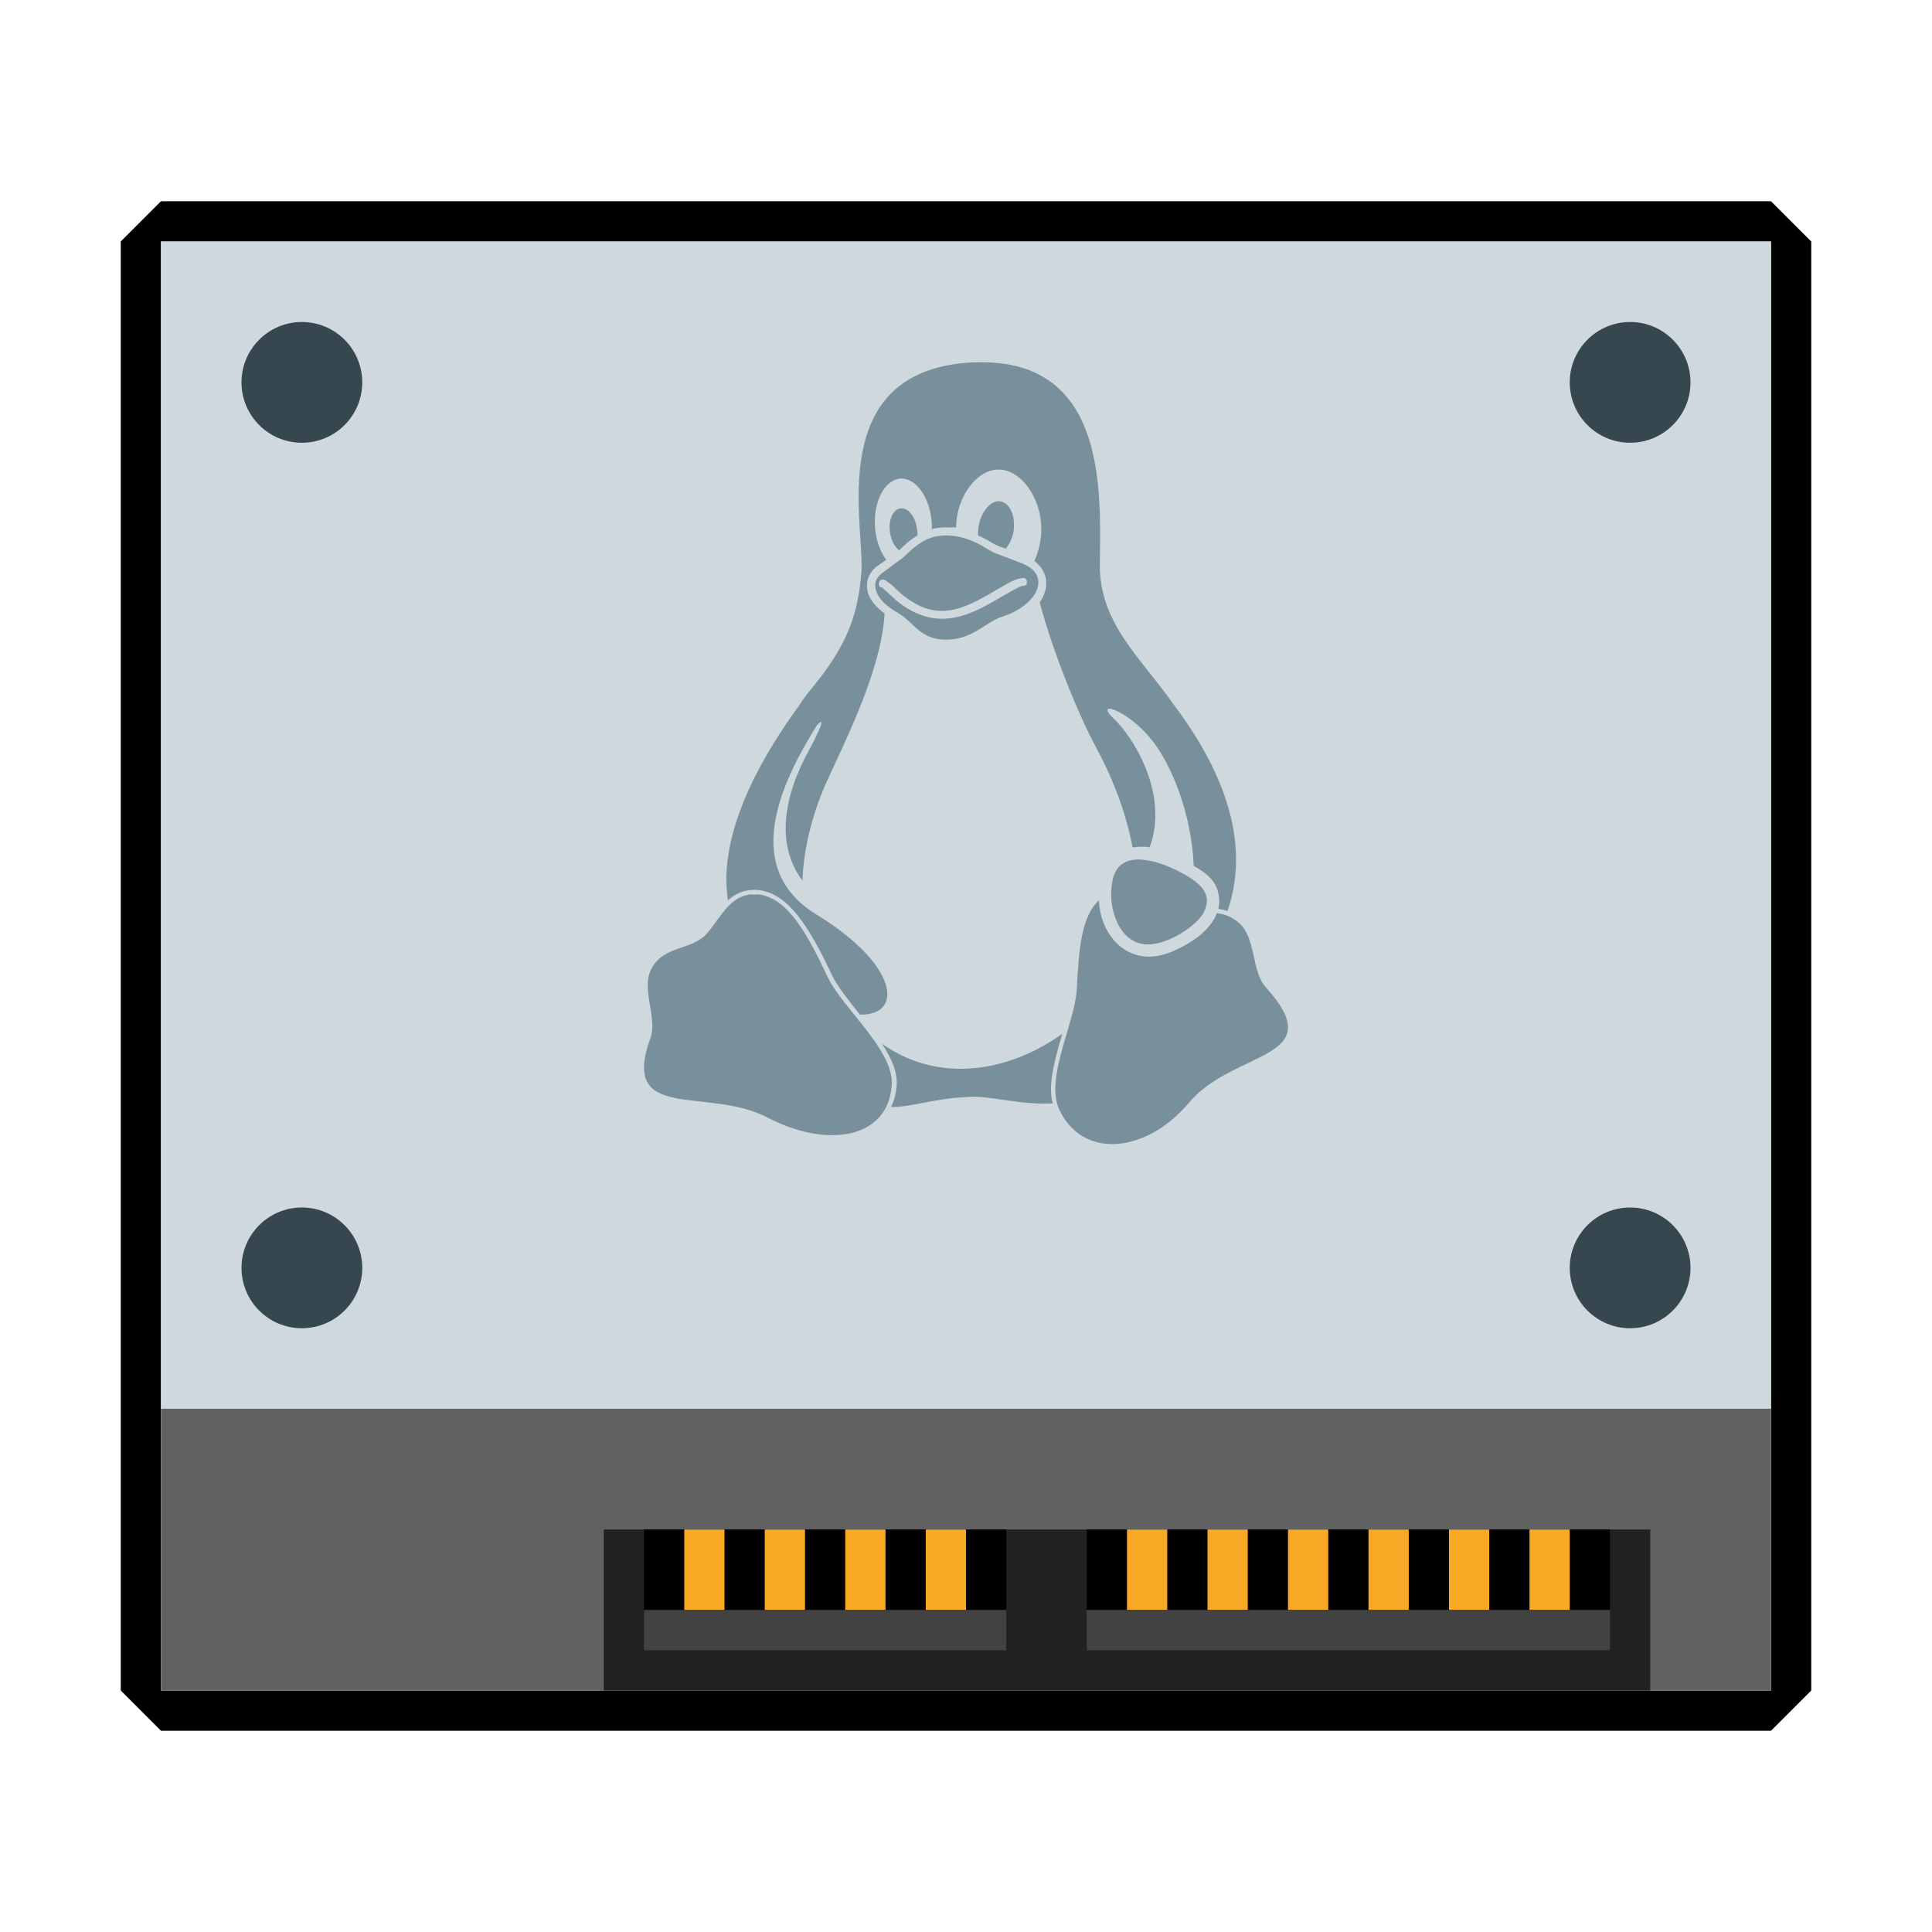 <?xml version="1.0" encoding="UTF-8" standalone="no"?>
<!-- Created with Inkscape (http://www.inkscape.org/) -->

<svg
   xmlns:dc="http://purl.org/dc/elements/1.1/"
   xmlns:cc="http://creativecommons.org/ns#"
   xmlns:rdf="http://www.w3.org/1999/02/22-rdf-syntax-ns#"
   xmlns:svg="http://www.w3.org/2000/svg"
   xmlns="http://www.w3.org/2000/svg"
   xmlns:xlink="http://www.w3.org/1999/xlink"
   xmlns:sodipodi="http://sodipodi.sourceforge.net/DTD/sodipodi-0.dtd"
   xmlns:inkscape="http://www.inkscape.org/namespaces/inkscape"
   width="48"
   height="48"
   id="svg2"
   version="1.1"
   inkscape:version="0.48.4 r9939"
   sodipodi:docname="drive-harddisk-system.svg">
  <defs
     id="defs4">
    <linearGradient
       gradientTransform="matrix(1.143,0,0,1.143,-6.857,949.505)"
       y2="36"
       x2="36"
       y1="48"
       x1="48"
       spreadMethod="repeat"
       gradientUnits="userSpaceOnUse"
       id="linearGradient3835"
       xlink:href="#linearGradient3825"
       inkscape:collect="always" />
    <linearGradient
       gradientTransform="matrix(1.143,0,0,1.143,-6.857,949.505)"
       spreadMethod="repeat"
       gradientUnits="userSpaceOnUse"
       y2="36"
       x2="60"
       y1="48"
       x1="48"
       id="linearGradient3831"
       xlink:href="#linearGradient3825"
       inkscape:collect="always" />
    <linearGradient
       id="linearGradient3825">
      <stop
         id="stop3827"
         offset="0"
         style="stop-color:#080e2b;stop-opacity:1;" />
      <stop
         id="stop3829"
         offset="1"
         style="stop-color:#003b6e;stop-opacity:1;" />
    </linearGradient>
    <linearGradient
       inkscape:collect="always"
       xlink:href="#linearGradient3825"
       id="linearGradient3066"
       gradientUnits="userSpaceOnUse"
       gradientTransform="matrix(1.143,0,0,1.143,-135.951,976.505)"
       spreadMethod="repeat"
       x1="48"
       y1="48"
       x2="36"
       y2="36" />
    <linearGradient
       inkscape:collect="always"
       xlink:href="#linearGradient3825"
       id="linearGradient3069"
       gradientUnits="userSpaceOnUse"
       gradientTransform="matrix(1.143,0,0,1.143,-135.951,976.505)"
       spreadMethod="repeat"
       x1="48"
       y1="48"
       x2="60"
       y2="36" />
  </defs>
  <sodipodi:namedview
     id="base"
     pagecolor="#ffffff"
     bordercolor="#666666"
     borderopacity="1.0"
     inkscape:pageopacity="0.0"
     inkscape:pageshadow="2"
     inkscape:zoom="11.583333"
     inkscape:cx="14.468284"
     inkscape:cy="24.409259"
     inkscape:document-units="px"
     inkscape:current-layer="layer1"
     showgrid="true"
     inkscape:snap-bbox="true"
     inkscape:window-width="1301"
     inkscape:window-height="744"
     inkscape:window-x="65"
     inkscape:window-y="24"
     inkscape:window-maximized="1"
     inkscape:object-nodes="true"
     inkscape:object-paths="true"
     inkscape:snap-nodes="false"
     inkscape:snap-global="true">
    <inkscape:grid
       type="xygrid"
       id="grid3003"
       empspacing="6"
       visible="true"
       enabled="true"
       snapvisiblegridlinesonly="true" />
  </sodipodi:namedview>
  <g
     inkscape:label="Layer 1"
     inkscape:groupmode="layer"
     id="layer1"
     transform="translate(0,-1004.362)">
    <path
       style="fill:#000000;fill-opacity:1;stroke:none"
       d="m 3,6 0,36 1,1 40,0 1,-1 L 45,6 44,5 4,5 z m 1,0 40,0 0,29 0,7 -40,0 0,-7 z"
       transform="translate(0,1004.362)"
       id="rect3008"
       inkscape:connector-curvature="0"
       sodipodi:nodetypes="cccccccccccccccc" />
    <g
       id="g3813"
       transform="translate(-47.998,993.362)" />
    <rect
       y="4"
       x="-1039.362"
       height="40"
       width="29"
       id="rect3087"
       style="fill:#cfd8dc;fill-opacity:1;stroke:none"
       transform="matrix(0,-1,1,0,0,0)" />
    <rect
       transform="matrix(0,-1,1,0,0,0)"
       style="fill:#616161;fill-opacity:1;stroke:none"
       id="rect3089"
       width="7"
       height="40"
       x="-1046.362"
       y="4" />
    <rect
       style="fill:#212121;fill-opacity:1;stroke:none"
       id="rect3091"
       width="26"
       height="4"
       x="15"
       y="1042.362" />
    <rect
       y="1042.362"
       x="27"
       height="2"
       width="13"
       id="rect3885"
       style="fill:#000000;fill-opacity:1;stroke:none" />
    <rect
       y="1042.362"
       x="16"
       height="2"
       width="9"
       id="rect3887"
       style="fill:#000000;fill-opacity:1;stroke:none" />
    <rect
       style="fill:#f9a825;fill-opacity:1;stroke:none"
       id="rect3865"
       width="1"
       height="2"
       x="19"
       y="1042.362" />
    <rect
       style="fill:#f9a825;fill-opacity:1;stroke:none"
       id="rect3867"
       width="1"
       height="2"
       x="21"
       y="1042.362" />
    <rect
       style="fill:#f9a825;fill-opacity:1;stroke:none"
       id="rect3869"
       width="1"
       height="2"
       x="23"
       y="1042.362" />
    <rect
       style="fill:#f9a825;fill-opacity:1;stroke:none"
       id="rect3871"
       width="1"
       height="2"
       x="17"
       y="1042.362" />
    <rect
       y="1042.362"
       x="30"
       height="2"
       width="1"
       id="rect3873"
       style="fill:#f9a825;fill-opacity:1;stroke:none" />
    <rect
       y="1042.362"
       x="32"
       height="2"
       width="1"
       id="rect3875"
       style="fill:#f9a825;fill-opacity:1;stroke:none" />
    <rect
       y="1042.362"
       x="28"
       height="2"
       width="1"
       id="rect3877"
       style="fill:#f9a825;fill-opacity:1;stroke:none" />
    <rect
       style="fill:#f9a825;fill-opacity:1;stroke:none"
       id="rect3879"
       width="1"
       height="2"
       x="36"
       y="1042.362" />
    <rect
       style="fill:#f9a825;fill-opacity:1;stroke:none"
       id="rect3881"
       width="1"
       height="2"
       x="38"
       y="1042.362" />
    <rect
       style="fill:#f9a825;fill-opacity:1;stroke:none"
       id="rect3883"
       width="1"
       height="2"
       x="34"
       y="1042.362" />
    <rect
       style="fill:#424242;fill-opacity:1;stroke:none"
       id="rect3861"
       width="13"
       height="1"
       x="27"
       y="-1045.362"
       transform="scale(1,-1)" />
    <rect
       style="fill:#424242;fill-opacity:1;stroke:none"
       id="rect3863"
       width="9"
       height="1"
       x="16"
       y="-1045.362"
       transform="scale(1,-1)" />
    <path
       sodipodi:type="arc"
       style="fill:#37474f;fill-opacity:1;stroke:none"
       id="path3901"
       sodipodi:cx="7"
       sodipodi:cy="9"
       sodipodi:rx="1"
       sodipodi:ry="1"
       d="M 8,9 C 8,9.552 7.552,10 7,10 6.448,10 6,9.552 6,9 6,8.448 6.448,8 7,8 7.552,8 8,8.448 8,9 z"
       transform="matrix(1.5,0,0,1.5,-3,1000.362)" />
    <path
       transform="matrix(1.5,0,0,1.5,30,1000.362)"
       d="M 8,9 C 8,9.552 7.552,10 7,10 6.448,10 6,9.552 6,9 6,8.448 6.448,8 7,8 7.552,8 8,8.448 8,9 z"
       sodipodi:ry="1"
       sodipodi:rx="1"
       sodipodi:cy="9"
       sodipodi:cx="7"
       id="path3903"
       style="fill:#37474f;fill-opacity:1;stroke:none"
       sodipodi:type="arc" />
    <path
       transform="matrix(1.5,0,0,1.5,-3,1022.362)"
       d="M 8,9 C 8,9.552 7.552,10 7,10 6.448,10 6,9.552 6,9 6,8.448 6.448,8 7,8 7.552,8 8,8.448 8,9 z"
       sodipodi:ry="1"
       sodipodi:rx="1"
       sodipodi:cy="9"
       sodipodi:cx="7"
       id="path3905"
       style="fill:#37474f;fill-opacity:1;stroke:none"
       sodipodi:type="arc" />
    <path
       sodipodi:type="arc"
       style="fill:#37474f;fill-opacity:1;stroke:none"
       id="path3907"
       sodipodi:cx="7"
       sodipodi:cy="9"
       sodipodi:rx="1"
       sodipodi:ry="1"
       d="M 8,9 C 8,9.552 7.552,10 7,10 6.448,10 6,9.552 6,9 6,8.448 6.448,8 7,8 7.552,8 8,8.448 8,9 z"
       transform="matrix(1.5,0,0,1.5,30,1022.362)" />
    <path
       style="fill:#78909c;fill-opacity:1;fill-rule:evenodd;stroke:none"
       d="m 24.326,1013.363 c 3.189,-0.049 3.018,3.246 2.999,5.015 -0.016,1.471 1.029,2.337 1.813,3.458 0.987,1.306 2.03,3.219 1.359,5.16 -0.075,-0.025 -0.153,-0.043 -0.227,-0.053 0.052,-0.236 0.009,-0.491 -0.133,-0.686 -0.116,-0.158 -0.28,-0.268 -0.48,-0.383 -0.05,-1.288 -0.555,-2.536 -1.053,-3.141 -0.573,-0.726 -1.447,-1.009 -0.933,-0.515 0.443,0.405 1.388,1.843 0.893,3.194 -0.136,-0.022 -0.27,-0.014 -0.4,0 l -0.027,0 c -0.205,-1.111 -0.671,-2.047 -0.906,-2.481 -0.44,-0.811 -1.1,-2.444 -1.399,-3.603 0.056,-0.074 0.09,-0.157 0.12,-0.237 0.064,-0.171 0.057,-0.365 -0.027,-0.528 -0.049,-0.097 -0.124,-0.188 -0.227,-0.264 0.111,-0.237 0.172,-0.521 0.173,-0.805 -0.004,-0.781 -0.522,-1.484 -1.08,-1.465 -0.538,0.011 -1.026,0.685 -1.04,1.438 -0.004,0 -0.009,4e-4 -0.013,0 -0.064,-0.01 -0.127,0 -0.187,0 -0.149,-0.01 -0.277,0.01 -0.4,0.04 6.39e-4,-0.045 0.003,-0.086 0,-0.132 -0.037,-0.64 -0.385,-1.14 -0.773,-1.122 -0.388,0.019 -0.677,0.547 -0.64,1.188 0.019,0.336 0.13,0.623 0.28,0.831 -0.072,0.05 -0.123,0.081 -0.227,0.158 -0.212,0.158 -0.302,0.414 -0.227,0.66 0.056,0.184 0.197,0.351 0.413,0.515 -0.079,1.443 -1.029,3.258 -1.493,4.302 -0.317,0.75 -0.52,1.55 -0.546,2.336 -0.831,-1.108 -0.221,-2.526 0.107,-3.141 0.399,-0.736 0.419,-0.883 0.293,-0.765 -0.01,0.016 -0.03,0.023 -0.04,0.04 -0.688,1.12 -2.033,3.458 -0.027,4.698 2.065,1.258 2.184,2.521 1.093,2.494 -0.286,-0.358 -0.563,-0.706 -0.693,-0.977 -0.251,-0.535 -0.504,-1.021 -0.786,-1.399 -0.282,-0.378 -0.6,-0.652 -1,-0.713 -0.104,-0.016 -0.197,-0.011 -0.28,0 -0.212,0.026 -0.379,0.126 -0.52,0.251 -0.246,-1.577 0.721,-3.378 1.666,-4.698 0.011,-0.017 0.028,-0.036 0.04,-0.053 0.103,-0.155 0.202,-0.304 0.32,-0.449 0.965,-1.145 1.217,-1.938 1.293,-3.009 0.052,-1.221 -0.862,-4.869 2.612,-5.147 0.11,-0.01 0.204,-0.012 0.307,-0.013 z m 0.44,3.458 c 0.029,-0.01 0.064,-0.01 0.093,0 0.235,0.036 0.38,0.369 0.32,0.752 -0.027,0.17 -0.107,0.309 -0.187,0.422 -0.153,-0.052 -0.268,-0.095 -0.387,-0.172 -0.102,-0.065 -0.21,-0.112 -0.307,-0.158 -0.003,-0.069 0.002,-0.137 0.013,-0.211 0.053,-0.335 0.249,-0.599 0.453,-0.633 z m -2.399,0.172 c 0.186,-0.028 0.366,0.185 0.413,0.488 0.009,0.059 0.016,0.129 0.013,0.185 -0.216,0.126 -0.359,0.279 -0.453,0.369 -0.109,-0.082 -0.195,-0.238 -0.227,-0.435 -0.048,-0.303 0.067,-0.578 0.253,-0.607 z m 1.186,0.673 c 0.052,0 0.104,0.01 0.16,0.013 0.224,0.034 0.487,0.112 0.786,0.303 0.248,0.161 0.432,0.185 0.866,0.369 l 0.013,0 c 0.205,0.084 0.317,0.18 0.373,0.29 0.057,0.111 0.062,0.241 0.013,0.37 -0.096,0.257 -0.421,0.535 -0.866,0.673 -0.227,0.073 -0.416,0.229 -0.64,0.356 -0.224,0.127 -0.484,0.231 -0.826,0.211 -0.291,-0.017 -0.455,-0.112 -0.613,-0.237 -0.158,-0.126 -0.297,-0.3 -0.506,-0.422 -0.325,-0.182 -0.493,-0.378 -0.546,-0.554 -0.054,-0.176 -0.009,-0.319 0.147,-0.435 0.183,-0.137 0.302,-0.229 0.387,-0.29 0.085,-0.062 0.128,-0.089 0.16,-0.119 0.14,-0.131 0.355,-0.364 0.68,-0.475 0.122,-0.042 0.257,-0.056 0.413,-0.053 z m 1.866,1.056 c -0.126,0.01 -0.256,0.065 -0.4,0.145 -0.144,0.08 -0.306,0.178 -0.48,0.277 -0.348,0.199 -0.742,0.396 -1.133,0.396 -0.392,0 -0.709,-0.183 -0.946,-0.37 -0.119,-0.093 -0.214,-0.19 -0.293,-0.264 -0.04,-0.037 -0.073,-0.054 -0.107,-0.079 -0.033,-0.026 -0.067,-0.066 -0.133,-0.066 -0.004,-3e-4 -0.009,-3e-4 -0.013,0 -0.009,0.01 -0.018,0.01 -0.027,0.013 -0.009,0.01 -0.018,0.01 -0.027,0.013 -0.005,0.01 -0.009,0.01 -0.013,0.013 -0.001,0.01 -0.001,0.018 0,0.026 -0.007,0.012 -0.012,0.026 -0.013,0.04 -2.89e-4,0.01 -2.89e-4,0.01 0,0.013 0.003,0.01 0.008,0.018 0.013,0.026 -0.001,0.01 -0.001,0.018 0,0.026 0.004,0.01 0.009,0.01 0.013,0.013 0.012,0.01 0.026,0.011 0.04,0.013 0.004,4e-4 0.009,4e-4 0.013,0 0.004,0 0.007,0.01 0.013,0.013 0.022,0.017 0.068,0.057 0.107,0.092 0.077,0.072 0.165,0.163 0.293,0.264 0.256,0.201 0.626,0.409 1.08,0.409 0.454,0 0.883,-0.205 1.24,-0.409 0.178,-0.102 0.344,-0.202 0.48,-0.277 0.136,-0.076 0.235,-0.129 0.293,-0.132 0.009,0 0.018,0 0.027,0 0.009,-0.01 0.018,-0.01 0.027,-0.013 0.004,3e-4 0.009,3e-4 0.013,0 0.006,-0.01 0.01,-0.017 0.013,-0.026 0.006,-0.01 0.01,-0.017 0.013,-0.026 0.001,-0.01 0.001,-0.018 0,-0.026 2.88e-4,-0.01 2.88e-4,-0.01 0,-0.013 2.88e-4,-0.01 2.88e-4,-0.01 0,-0.013 2.88e-4,-0.01 2.88e-4,-0.01 0,-0.013 -0.004,-0.01 -0.009,-0.01 -0.013,-0.013 2.88e-4,-0.01 2.88e-4,-0.01 0,-0.013 -0.004,-0.01 -0.009,-0.01 -0.013,-0.013 -0.004,-0.01 -0.009,-0.01 -0.013,-0.013 -0.012,-0.01 -0.026,-0.011 -0.04,-0.013 -0.004,-4e-4 -0.009,-4e-4 -0.013,0 z m 2.906,6.995 c 0.221,0.01 0.477,0.075 0.76,0.198 0.809,0.364 1.049,0.677 0.813,1.135 -0.2,0.346 -1.024,0.895 -1.573,0.752 -0.56,-0.14 -0.803,-0.925 -0.693,-1.518 0.064,-0.417 0.324,-0.579 0.693,-0.568 z m -9.703,0.871 c 0.038,-0.01 0.078,0 0.12,0 0.042,0 0.089,-0.01 0.133,0 0.715,0.108 1.193,0.994 1.693,2.059 0.368,0.764 1.671,1.837 1.586,2.692 -0.101,1.315 -1.598,1.561 -3.079,0.792 -1.508,-0.793 -3.701,0.149 -2.906,-2.006 0.159,-0.49 -0.246,-1.211 0.013,-1.689 0.303,-0.581 0.956,-0.457 1.346,-0.845 0.337,-0.353 0.562,-0.937 1.093,-1.003 z m 8.677,0.145 c 0.014,0.207 0.053,0.402 0.133,0.594 0.145,0.346 0.425,0.665 0.826,0.765 0.337,0.088 0.662,0.01 0.96,-0.132 0.059,-0.028 0.131,-0.061 0.187,-0.092 0.339,-0.184 0.603,-0.402 0.76,-0.673 0.005,-0.01 0.009,-0.01 0.013,-0.013 0.002,-0.01 -0.002,-0.01 0,-0.013 0.018,-0.037 0.039,-0.079 0.053,-0.119 0.183,0.019 0.373,0.087 0.546,0.238 0.426,0.358 0.316,1.205 0.666,1.597 1.656,1.826 -0.8,1.545 -1.906,2.877 -1.054,1.246 -2.602,1.402 -3.199,0.211 -0.407,-0.768 0.361,-2.173 0.413,-3.009 0.052,-1.016 0.112,-1.817 0.546,-2.23 z m -0.906,3.312 c -0.042,0.142 -0.081,0.277 -0.12,0.422 -0.123,0.46 -0.219,0.913 -0.12,1.307 -0.835,0.05 -1.553,-0.205 -2.133,-0.158 -0.855,0.046 -1.394,0.255 -1.879,0.251 0.068,-0.151 0.119,-0.324 0.133,-0.515 0.035,-0.354 -0.13,-0.705 -0.36,-1.056 1.478,1.036 3.227,0.65 4.478,-0.251 z"
       id="rect2995"
       inkscape:connector-curvature="0"
       sodipodi:nodetypes="cccccccccccccccccccccccccsccscccccccccsccccccccccccccccccccccccccccccccscccccccccccccscccccccccccccccccccsccccccccccccccccccccccccccsccccccccccccccccccccccccccccccccc" />
  </g>
</svg>
